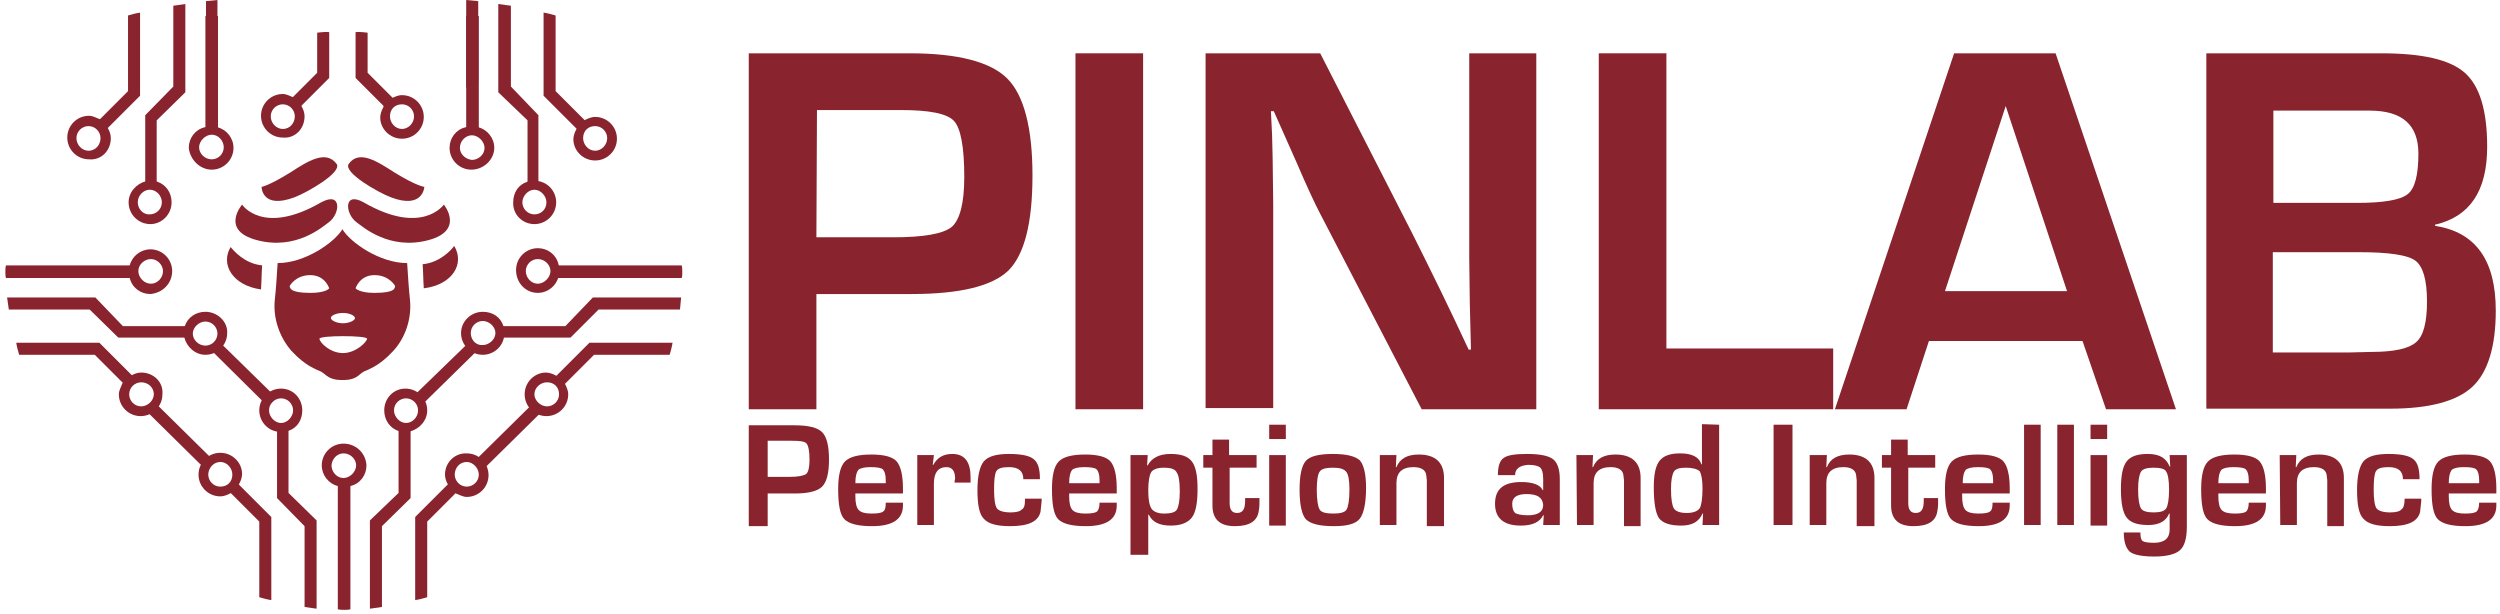 <svg width="277" height="68" viewBox="0 0 277 68" fill="none" xmlns="http://www.w3.org/2000/svg">
<path d="M82.963 45.344V5.906H98.84H100.809C106.143 5.906 109.763 6.859 111.605 8.7C113.447 10.542 114.399 14.162 114.399 19.433C114.399 24.704 113.51 28.197 111.732 29.975C109.954 31.69 106.397 32.579 100.999 32.579H99.284H90.457V45.344H82.963ZM90.457 26.292H98.967C102.333 26.292 104.492 25.911 105.445 25.149C106.334 24.387 106.842 22.545 106.842 19.623C106.842 16.321 106.461 14.225 105.699 13.4C104.937 12.574 102.968 12.193 99.793 12.193H90.521L90.457 26.292Z" fill="#89242E"/>
<path d="M126.656 5.906V45.344H119.162V5.906H126.656Z" fill="#89242E"/>
<path d="M170.221 5.906V45.344H157.52L146.279 23.688C145.708 22.608 144.819 20.703 143.676 18.036L142.406 15.178L141.135 12.32H140.818L140.945 14.924L141.008 17.464L141.072 22.608V45.217H133.578V5.906H146.279L156.504 25.911C157.393 27.689 158.473 29.848 159.679 32.325L161.204 35.5L162.728 38.739H162.982L162.918 36.199L162.855 33.658L162.791 28.578V5.906H170.221Z" fill="#89242E"/>
<path d="M184.637 5.906V38.612H203.118V45.344H177.144V5.906H184.637Z" fill="#89242E"/>
<path d="M230.743 37.786H213.724L211.247 45.344H203.308L216.518 5.906H227.759L241.095 45.344H233.347L230.743 37.786ZM229.029 32.261L222.233 11.749L215.502 32.261H229.029Z" fill="#89242E"/>
<path d="M244.461 45.344V5.906H263.83C268.403 5.906 271.451 6.605 273.102 8.065C274.753 9.526 275.579 12.257 275.579 16.258C275.579 21.148 273.674 24.006 269.8 24.895V25.022C274.309 25.72 276.532 28.832 276.532 34.421C276.532 38.422 275.643 41.279 273.928 42.867C272.213 44.455 269.165 45.28 264.846 45.28H244.461V45.344ZM251.955 22.481H261.099C264.084 22.481 265.926 22.164 266.752 21.529C267.577 20.894 267.958 19.369 267.958 17.02C267.958 13.844 266.18 12.257 262.56 12.257H251.891V22.481H251.955ZM251.955 39.056H260.147L262.751 38.993C265.291 38.993 266.942 38.612 267.704 37.913C268.53 37.215 268.911 35.691 268.911 33.404C268.911 30.991 268.466 29.53 267.641 28.895C266.815 28.26 264.719 27.943 261.417 27.943H251.828V39.056H251.955Z" fill="#89242E"/>
<path d="M82.963 58.236V47.122H87.472H88.044C89.568 47.122 90.584 47.376 91.092 47.884C91.6 48.392 91.854 49.408 91.854 50.932C91.854 52.393 91.6 53.409 91.092 53.917C90.584 54.425 89.568 54.679 88.044 54.679H87.536H85.059V58.299H82.963V58.236ZM85.059 52.837H87.472C88.425 52.837 89.06 52.711 89.314 52.52C89.568 52.329 89.695 51.758 89.695 50.932C89.695 49.98 89.568 49.408 89.377 49.154C89.187 48.9 88.615 48.837 87.726 48.837H85.059V52.837Z" fill="#89242E"/>
<path d="M98.141 55.695H100.047V56.013C100.047 57.537 98.903 58.299 96.617 58.299C95.093 58.299 94.077 58.045 93.569 57.537C93.061 57.029 92.87 55.886 92.87 54.171C92.87 52.647 93.124 51.631 93.632 51.123C94.141 50.615 95.093 50.361 96.554 50.361C97.951 50.361 98.903 50.615 99.348 51.123C99.793 51.631 100.047 52.647 100.047 54.108V54.679H94.775C94.775 54.87 94.775 54.997 94.775 54.997C94.775 55.759 94.903 56.267 95.157 56.521C95.411 56.775 95.855 56.902 96.554 56.902C97.252 56.902 97.697 56.838 97.887 56.648C98.078 56.521 98.141 56.203 98.141 55.695ZM98.141 53.536V53.218C98.141 52.584 98.014 52.202 97.824 52.012C97.633 51.821 97.125 51.758 96.427 51.758C95.728 51.758 95.284 51.885 95.093 52.075C94.903 52.329 94.775 52.774 94.775 53.536H98.141Z" fill="#89242E"/>
<path d="M101.634 50.424H103.476L103.349 51.504H103.412C103.857 50.678 104.556 50.297 105.508 50.297C106.905 50.297 107.54 51.186 107.54 52.901V53.473H105.762C105.762 53.282 105.826 53.092 105.826 53.028C105.826 52.202 105.508 51.758 104.873 51.758C103.921 51.758 103.476 52.393 103.476 53.6V58.172H101.634V50.424Z" fill="#89242E"/>
<path d="M113.574 55.251H115.415V55.505L115.288 56.711C115.034 57.791 113.955 58.299 111.922 58.299C110.462 58.299 109.509 58.045 109.001 57.474C108.493 56.965 108.302 55.886 108.302 54.298C108.302 52.711 108.557 51.694 109.001 51.123C109.509 50.551 110.398 50.297 111.795 50.297C113.129 50.297 114.082 50.488 114.526 50.869C115.034 51.25 115.225 52.012 115.225 53.092H113.383C113.383 52.202 112.875 51.758 111.795 51.758C111.033 51.758 110.589 51.885 110.398 52.202C110.208 52.52 110.144 53.218 110.144 54.298C110.144 55.378 110.271 56.076 110.462 56.33C110.652 56.584 111.16 56.775 111.986 56.775C112.621 56.775 113.065 56.648 113.192 56.457C113.51 56.33 113.574 55.886 113.574 55.251Z" fill="#89242E"/>
<path d="M121.829 55.695H123.735V56.013C123.735 57.537 122.591 58.299 120.305 58.299C118.781 58.299 117.765 58.045 117.257 57.537C116.749 57.029 116.558 55.886 116.558 54.171C116.558 52.647 116.812 51.631 117.32 51.123C117.828 50.615 118.781 50.361 120.242 50.361C121.639 50.361 122.591 50.615 123.036 51.123C123.481 51.631 123.735 52.647 123.735 54.108V54.679H118.464C118.464 54.87 118.464 54.997 118.464 54.997C118.464 55.759 118.591 56.267 118.845 56.521C119.099 56.775 119.543 56.902 120.242 56.902C120.94 56.902 121.385 56.838 121.575 56.648C121.702 56.521 121.829 56.203 121.829 55.695ZM121.829 53.536V53.218C121.829 52.584 121.702 52.202 121.512 52.012C121.321 51.821 120.813 51.758 120.115 51.758C119.416 51.758 118.972 51.885 118.781 52.075C118.591 52.329 118.464 52.774 118.464 53.536H121.829Z" fill="#89242E"/>
<path d="M125.259 50.424H127.164L127.1 51.567H127.164C127.609 50.742 128.434 50.297 129.704 50.297C130.847 50.297 131.609 50.551 132.054 51.123C132.499 51.694 132.689 52.711 132.689 54.171C132.689 55.695 132.499 56.775 132.054 57.346C131.609 57.918 130.847 58.236 129.704 58.236C128.498 58.236 127.672 57.855 127.291 57.029H127.227V61.474H125.259V50.424ZM128.942 51.821C128.244 51.821 127.736 52.012 127.545 52.33C127.354 52.647 127.227 53.346 127.227 54.362C127.227 55.378 127.354 56.013 127.609 56.394C127.863 56.711 128.307 56.902 129.006 56.902C129.704 56.902 130.212 56.775 130.403 56.457C130.593 56.14 130.72 55.441 130.72 54.425C130.72 53.346 130.593 52.647 130.403 52.393C130.212 51.948 129.704 51.821 128.942 51.821Z" fill="#89242E"/>
<path d="M139.23 50.424V51.821H136.245V55.759C136.245 56.457 136.499 56.838 137.071 56.838C137.706 56.838 137.96 56.394 137.96 55.505V55.187H139.548V55.568C139.548 55.949 139.548 56.203 139.484 56.521C139.357 57.727 138.468 58.299 136.817 58.299C135.166 58.299 134.34 57.537 134.34 56.013V51.821H133.324V50.424H134.34V48.71H136.182V50.424H139.23Z" fill="#89242E"/>
<path d="M142.469 47.058V48.646H140.627V47.058H142.469ZM142.469 50.424V58.236H140.627V50.424H142.469Z" fill="#89242E"/>
<path d="M147.677 50.297C149.201 50.297 150.153 50.551 150.661 50.996C151.106 51.504 151.36 52.52 151.36 54.044C151.36 55.759 151.106 56.902 150.661 57.474C150.217 58.045 149.264 58.299 147.804 58.299C146.216 58.299 145.2 58.045 144.692 57.537C144.247 57.029 143.993 55.949 143.993 54.235C143.993 52.584 144.247 51.567 144.692 51.059C145.136 50.551 146.152 50.297 147.677 50.297ZM147.677 51.821C146.915 51.821 146.406 51.948 146.216 52.266C146.025 52.52 145.898 53.219 145.898 54.235C145.898 55.378 146.025 56.14 146.216 56.457C146.406 56.775 146.915 56.902 147.74 56.902C148.502 56.902 149.01 56.775 149.201 56.457C149.391 56.14 149.518 55.378 149.518 54.235C149.518 53.219 149.391 52.584 149.201 52.33C148.947 51.948 148.439 51.821 147.677 51.821Z" fill="#89242E"/>
<path d="M152.884 50.424H154.726L154.662 51.758H154.726C155.107 50.805 155.932 50.361 157.203 50.361C159.044 50.361 159.997 51.25 159.997 52.965V58.299H158.092V53.536V53.218L158.028 52.647C157.965 52.075 157.457 51.758 156.631 51.758C155.361 51.758 154.726 52.33 154.726 53.536V58.172H152.884V50.424Z" fill="#89242E"/>
<path d="M167.872 52.647H165.967C165.967 51.694 166.157 51.059 166.602 50.742C167.046 50.424 167.872 50.297 169.205 50.297C170.603 50.297 171.555 50.488 172.063 50.869C172.571 51.25 172.825 52.012 172.825 53.092V58.172H170.984L171.047 57.093H170.984C170.603 57.855 169.777 58.236 168.507 58.236C166.602 58.236 165.649 57.41 165.649 55.822C165.649 54.171 166.602 53.409 168.57 53.409C169.84 53.409 170.666 53.727 170.92 54.298H170.984V53.028C170.984 52.393 170.857 52.012 170.666 51.821C170.476 51.631 170.031 51.504 169.332 51.504C168.38 51.567 167.872 51.948 167.872 52.647ZM169.142 54.743C168.062 54.743 167.554 55.124 167.554 55.822C167.554 56.33 167.681 56.648 167.872 56.838C168.062 56.965 168.57 57.093 169.269 57.093C170.412 57.093 170.984 56.711 170.984 55.949C170.92 55.124 170.348 54.743 169.142 54.743Z" fill="#89242E"/>
<path d="M174.667 50.424H176.509L176.445 51.758H176.509C176.89 50.805 177.715 50.361 178.985 50.361C180.827 50.361 181.78 51.25 181.78 52.965V58.299H179.938V53.536V53.218L179.874 52.647C179.811 52.075 179.303 51.758 178.477 51.758C177.207 51.758 176.572 52.33 176.572 53.536V58.172H174.73L174.667 50.424Z" fill="#89242E"/>
<path d="M190.48 47.058V58.172H188.638L188.702 56.902H188.638C188.257 57.791 187.495 58.236 186.289 58.236C185.082 58.236 184.256 57.981 183.812 57.41C183.431 56.838 183.24 55.695 183.24 53.981C183.24 52.584 183.431 51.631 183.875 51.059C184.32 50.488 185.082 50.234 186.162 50.234C187.432 50.234 188.257 50.615 188.511 51.44H188.575V46.995L190.48 47.058ZM186.797 51.821C186.098 51.821 185.654 51.948 185.463 52.266C185.273 52.584 185.146 53.218 185.146 54.171C185.146 55.314 185.273 56.013 185.463 56.33C185.654 56.648 186.162 56.838 186.86 56.838C187.622 56.838 188.067 56.648 188.321 56.33C188.511 56.013 188.638 55.251 188.638 54.108C188.638 53.155 188.511 52.52 188.321 52.202C188.003 51.948 187.495 51.821 186.797 51.821Z" fill="#89242E"/>
<path d="M198.609 47.058V58.172H196.513V47.058H198.609Z" fill="#89242E"/>
<path d="M200.578 50.424H202.419L202.356 51.758H202.419C202.8 50.805 203.626 50.361 204.896 50.361C206.738 50.361 207.69 51.25 207.69 52.965V58.299H205.722V53.536V53.218L205.658 52.647C205.595 52.075 205.087 51.758 204.261 51.758C202.991 51.758 202.356 52.33 202.356 53.536V58.172H200.514V50.424H200.578Z" fill="#89242E"/>
<path d="M214.422 50.424V51.821H211.437V55.759C211.437 56.457 211.691 56.838 212.263 56.838C212.898 56.838 213.152 56.394 213.152 55.505V55.187H214.74V55.568C214.74 55.949 214.74 56.203 214.676 56.521C214.549 57.727 213.66 58.299 212.009 58.299C210.358 58.299 209.532 57.537 209.532 56.013V51.821H208.516V50.424H209.532V48.71H211.374V50.424H214.422Z" fill="#89242E"/>
<path d="M220.773 55.695H222.678V56.013C222.678 57.537 221.535 58.299 219.249 58.299C217.724 58.299 216.708 58.045 216.2 57.537C215.692 57.029 215.502 55.886 215.502 54.171C215.502 52.647 215.756 51.631 216.264 51.123C216.772 50.615 217.724 50.361 219.185 50.361C220.582 50.361 221.535 50.615 221.979 51.123C222.424 51.631 222.678 52.647 222.678 54.108V54.679H217.407C217.407 54.87 217.407 54.997 217.407 54.997C217.407 55.759 217.534 56.267 217.788 56.521C218.042 56.775 218.487 56.902 219.185 56.902C219.884 56.902 220.328 56.838 220.519 56.648C220.709 56.521 220.773 56.203 220.773 55.695ZM220.836 53.536V53.218C220.836 52.584 220.709 52.202 220.519 52.012C220.328 51.821 219.82 51.758 219.122 51.758C218.423 51.758 217.979 51.885 217.788 52.075C217.597 52.329 217.47 52.774 217.47 53.536H220.836Z" fill="#89242E"/>
<path d="M226.107 47.058V58.172H224.266V47.058H226.107Z" fill="#89242E"/>
<path d="M229.791 47.058V58.172H227.949V47.058H229.791Z" fill="#89242E"/>
<path d="M233.474 47.058V48.646H231.632V47.058H233.474ZM233.474 50.424V58.236H231.632V50.424H233.474Z" fill="#89242E"/>
<path d="M242.302 50.424V58.363C242.302 59.633 242.048 60.522 241.539 60.966C241.031 61.411 240.079 61.665 238.682 61.665C237.348 61.665 236.459 61.474 236.014 61.157C235.57 60.776 235.316 60.077 235.316 58.998H237.158C237.158 59.506 237.221 59.823 237.412 59.95C237.602 60.077 238.047 60.141 238.682 60.141C239.825 60.141 240.396 59.633 240.396 58.68V56.902H240.333C240.015 57.727 239.253 58.172 238.047 58.172C236.84 58.172 236.078 57.918 235.633 57.346C235.189 56.775 234.998 55.695 234.998 54.171C234.998 52.711 235.189 51.694 235.633 51.123C236.078 50.551 236.84 50.297 237.983 50.297C239.253 50.297 240.015 50.742 240.396 51.694H240.46L240.396 50.424H242.302ZM238.618 51.821C237.92 51.821 237.412 51.948 237.221 52.266C237.031 52.584 236.903 53.219 236.903 54.235C236.903 55.314 237.031 56.013 237.221 56.33C237.412 56.648 237.92 56.775 238.618 56.775C239.317 56.775 239.825 56.648 240.015 56.33C240.206 56.013 240.333 55.314 240.333 54.235C240.333 53.219 240.206 52.52 240.015 52.266C239.888 51.948 239.38 51.821 238.618 51.821Z" fill="#89242E"/>
<path d="M249.16 55.695H251.065V56.013C251.065 57.537 249.922 58.299 247.636 58.299C246.112 58.299 245.096 58.045 244.588 57.537C244.08 57.029 243.889 55.886 243.889 54.171C243.889 52.647 244.143 51.631 244.651 51.123C245.159 50.615 246.112 50.361 247.573 50.361C248.97 50.361 249.922 50.615 250.367 51.123C250.811 51.631 251.065 52.647 251.065 54.108V54.679H245.794C245.794 54.87 245.794 54.997 245.794 54.997C245.794 55.759 245.921 56.267 246.175 56.521C246.429 56.775 246.874 56.902 247.573 56.902C248.271 56.902 248.716 56.838 248.906 56.648C249.033 56.521 249.16 56.203 249.16 55.695ZM249.16 53.536V53.218C249.16 52.584 249.033 52.202 248.843 52.012C248.652 51.821 248.144 51.758 247.446 51.758C246.747 51.758 246.302 51.885 246.112 52.075C245.921 52.329 245.794 52.774 245.794 53.536H249.16Z" fill="#89242E"/>
<path d="M252.59 50.424H254.431L254.368 51.758H254.431C254.812 50.805 255.638 50.361 256.908 50.361C258.75 50.361 259.702 51.25 259.702 52.965V58.299H257.861V53.536V53.218L257.797 52.647C257.734 52.075 257.226 51.758 256.4 51.758C255.13 51.758 254.495 52.33 254.495 53.536V58.172H252.653L252.59 50.424Z" fill="#89242E"/>
<path d="M266.434 55.251H268.276V55.505L268.149 56.711C267.895 57.791 266.815 58.299 264.783 58.299C263.322 58.299 262.37 58.045 261.862 57.474C261.354 56.965 261.163 55.886 261.163 54.298C261.163 52.711 261.417 51.694 261.862 51.123C262.37 50.551 263.259 50.297 264.656 50.297C265.99 50.297 266.942 50.488 267.387 50.869C267.895 51.25 268.085 52.012 268.085 53.092H266.244C266.244 52.202 265.736 51.758 264.656 51.758C263.894 51.758 263.449 51.885 263.259 52.202C263.068 52.52 263.005 53.218 263.005 54.298C263.005 55.378 263.132 56.076 263.322 56.33C263.513 56.584 264.021 56.775 264.846 56.775C265.481 56.775 265.926 56.648 266.053 56.457C266.307 56.33 266.434 55.886 266.434 55.251Z" fill="#89242E"/>
<path d="M274.69 55.695H276.595V56.013C276.595 57.537 275.452 58.299 273.166 58.299C271.642 58.299 270.626 58.045 270.117 57.537C269.609 57.029 269.419 55.886 269.419 54.171C269.419 52.647 269.673 51.631 270.181 51.123C270.689 50.615 271.642 50.361 273.102 50.361C274.499 50.361 275.452 50.615 275.897 51.123C276.341 51.631 276.595 52.647 276.595 54.108V54.679H271.324C271.324 54.87 271.324 54.997 271.324 54.997C271.324 55.759 271.451 56.267 271.705 56.521C271.959 56.775 272.404 56.902 273.102 56.902C273.801 56.902 274.245 56.838 274.436 56.648C274.563 56.521 274.69 56.203 274.69 55.695ZM274.69 53.536V53.218C274.69 52.584 274.563 52.202 274.372 52.012C274.182 51.821 273.674 51.758 272.975 51.758C272.277 51.758 271.832 51.885 271.642 52.075C271.451 52.329 271.324 52.774 271.324 53.536H274.69Z" fill="#89242E"/>
<path d="M28.919 32.071C28.983 31.245 28.983 30.166 29.046 29.404C27.077 29.213 25.871 27.752 25.553 27.371C24.41 29.277 25.744 31.626 28.919 32.071Z" fill="#89242E"/>
<path d="M50.321 27.244C50.067 27.625 48.797 29.086 46.828 29.277C46.892 30.039 46.892 31.118 46.955 31.944C50.13 31.563 51.528 29.213 50.321 27.244Z" fill="#89242E"/>
<path d="M40.287 22.418C46.764 26.165 49.178 22.672 49.178 22.672C49.178 22.672 51.528 25.53 47.463 26.609C43.145 27.752 40.223 25.149 39.525 24.641C38.255 23.752 38.001 21.148 40.287 22.418Z" fill="#89242E"/>
<path d="M43.716 19.116C46.193 20.64 47.019 20.703 47.019 20.703C47.019 20.703 46.892 23.244 43.272 21.846C41.938 21.338 38.001 19.116 38.636 18.163C39.779 16.575 41.748 17.845 43.716 19.116Z" fill="#89242E"/>
<path d="M35.587 22.418C29.11 26.165 26.823 22.672 26.823 22.672C26.823 22.672 24.347 25.53 28.475 26.609C32.793 27.752 35.714 25.149 36.413 24.641C37.683 23.752 37.937 21.148 35.587 22.418Z" fill="#89242E"/>
<path d="M32.158 19.116C29.681 20.64 28.983 20.703 28.983 20.703C28.983 20.703 28.983 23.244 32.666 21.846C34 21.338 37.937 19.116 37.302 18.163C36.095 16.575 34.127 17.845 32.158 19.116Z" fill="#89242E"/>
<path d="M45.431 33.278C45.304 32.198 45.177 30.166 45.113 29.15C42.065 29.15 38.826 26.863 37.937 25.403C37.048 26.863 33.809 29.15 30.761 29.15C30.697 30.229 30.57 32.198 30.443 33.278C30.253 35.246 30.951 37.342 32.285 38.866C32.984 39.628 33.873 40.39 34.825 40.835C34.952 40.898 34.952 40.898 35.079 40.962L35.524 41.152C35.778 41.279 35.968 41.47 36.222 41.66C36.921 42.168 37.874 42.105 37.937 42.105C38.001 42.105 39.017 42.168 39.652 41.66C39.906 41.47 40.096 41.279 40.35 41.152L40.795 40.962C40.922 40.898 40.922 40.898 41.049 40.835C42.002 40.39 42.891 39.628 43.589 38.866C44.923 37.405 45.621 35.31 45.431 33.278ZM38.001 34.675C38.763 34.675 39.334 34.992 39.334 35.246C39.334 35.5 38.699 35.818 38.001 35.818C37.302 35.818 36.667 35.5 36.667 35.246C36.603 34.992 37.239 34.675 38.001 34.675ZM34.381 32.452C32.031 32.452 32.158 31.88 32.094 31.69C32.094 31.69 32.73 30.483 34.381 30.483C36.032 30.483 36.476 31.944 36.476 31.944C36.476 31.944 36.159 32.452 34.381 32.452ZM38.001 39.12C36.54 39.12 35.397 37.913 35.397 37.532C35.397 37.151 40.668 37.151 40.668 37.532C40.668 37.85 39.461 39.12 38.001 39.12ZM41.493 32.452C39.779 32.452 39.398 31.944 39.398 31.944C39.398 31.944 39.842 30.483 41.493 30.483C43.145 30.483 43.78 31.69 43.78 31.69C43.716 31.88 43.907 32.452 41.493 32.452Z" fill="#89242E"/>
<path d="M14.757 30.737V29.404H0.659C0.595 29.658 0.595 29.848 0.595 30.166C0.595 30.356 0.595 30.61 0.659 30.801H14.757V30.737Z" fill="#89242E"/>
<path d="M19.076 30.039C19.076 28.705 17.996 27.625 16.662 27.625C15.583 27.625 14.63 28.387 14.376 29.404C14.313 29.658 14.249 29.848 14.249 30.102C14.249 30.356 14.313 30.547 14.376 30.801C14.63 31.88 15.583 32.579 16.662 32.579C18.059 32.452 19.076 31.372 19.076 30.039ZM18.059 30.039C18.059 30.801 17.424 31.436 16.726 31.436C15.964 31.436 15.329 30.737 15.329 30.039C15.329 29.277 16.027 28.705 16.726 28.705C17.424 28.705 18.059 29.34 18.059 30.039Z" fill="#89242E"/>
<path d="M0.786 32.96H10.566L13.614 36.135H20.536H20.981V37.405H20.409H13.106L9.931 34.294H0.976L0.786 32.96Z" fill="#89242E"/>
<path d="M15.011 42.041L14.122 42.931L13.678 42.486L10.502 39.311H2.119C1.992 38.866 1.865 38.422 1.802 37.977H11.01L14.567 41.533L15.011 42.041Z" fill="#89242E"/>
<path d="M22.759 34.548C21.679 34.548 20.79 35.183 20.473 36.135C20.346 36.389 20.346 36.643 20.346 36.897C20.346 37.024 20.346 37.215 20.409 37.342C20.663 38.422 21.616 39.311 22.759 39.311C24.093 39.311 25.172 38.231 25.172 36.897C25.236 35.627 24.093 34.548 22.759 34.548ZM22.759 38.294C21.997 38.294 21.362 37.66 21.362 36.961C21.362 36.262 22.06 35.627 22.759 35.627C23.521 35.627 24.093 36.262 24.093 36.961C24.093 37.66 23.521 38.294 22.759 38.294Z" fill="#89242E"/>
<path d="M15.646 41.279C15.265 41.279 14.884 41.406 14.567 41.597C14.122 41.724 13.805 42.105 13.55 42.486C13.424 42.867 13.169 43.248 13.169 43.693C13.169 45.026 14.249 46.106 15.583 46.106C16.916 46.106 17.996 45.026 17.996 43.693C18.123 42.295 16.98 41.279 15.646 41.279ZM15.646 45.026C14.884 45.026 14.313 44.391 14.313 43.693C14.313 42.931 14.948 42.359 15.646 42.359C16.345 42.359 17.043 42.867 17.043 43.693C17.043 44.391 16.345 45.026 15.646 45.026Z" fill="#89242E"/>
<path d="M22.823 14.416H24.156V1.778C23.902 1.715 23.712 1.715 23.394 1.715C23.203 1.715 22.95 1.715 22.759 1.778V14.416H22.823Z" fill="#89242E"/>
<path d="M23.458 18.798C24.791 18.798 25.871 17.718 25.871 16.385C25.871 15.305 25.109 14.352 24.093 14.098C23.839 14.035 23.648 13.972 23.394 13.972C23.14 13.972 22.95 14.035 22.695 14.098C21.616 14.352 20.917 15.305 20.917 16.385C21.044 17.655 22.124 18.798 23.458 18.798ZM23.458 17.655C22.695 17.655 22.06 17.02 22.06 16.321C22.06 15.623 22.759 14.924 23.458 14.924C24.22 14.924 24.791 15.623 24.791 16.321C24.791 17.083 24.156 17.655 23.458 17.655Z" fill="#89242E"/>
<path d="M20.536 0.445V10.225L17.361 13.336V20.195V20.64H16.091V20.068V12.765L19.203 9.59V0.635L20.536 0.445Z" fill="#89242E"/>
<path d="M22.823 9.145V0.127L24.093 0V9.717" fill="#89242E"/>
<path d="M11.455 14.607L10.566 13.717L11.01 13.273L14.186 10.098V1.715C14.63 1.588 15.075 1.461 15.519 1.397V10.606L11.963 14.162L11.455 14.607Z" fill="#89242E"/>
<path d="M19.012 22.418C19.012 21.338 18.377 20.449 17.424 20.132C17.17 20.005 16.916 20.005 16.662 20.005C16.535 20.005 16.345 20.005 16.218 20.068C15.138 20.322 14.249 21.275 14.249 22.418C14.249 23.752 15.329 24.831 16.662 24.831C17.933 24.831 19.012 23.752 19.012 22.418ZM15.265 22.418C15.265 21.656 15.9 21.021 16.599 21.021C17.361 21.021 17.933 21.719 17.933 22.418C17.933 23.18 17.297 23.752 16.599 23.752C15.9 23.815 15.265 23.18 15.265 22.418Z" fill="#89242E"/>
<path d="M12.28 15.305C12.28 14.924 12.153 14.543 11.963 14.226C11.836 13.781 11.455 13.463 11.074 13.209C10.693 13.082 10.312 12.828 9.867 12.828C8.533 12.828 7.454 13.908 7.454 15.242C7.454 16.575 8.533 17.655 9.867 17.655C11.201 17.782 12.28 16.702 12.28 15.305ZM8.47 15.305C8.47 14.543 9.105 13.972 9.804 13.972C10.566 13.972 11.137 14.607 11.137 15.305C11.137 16.004 10.629 16.702 9.804 16.702C9.105 16.702 8.47 16.067 8.47 15.305Z" fill="#89242E"/>
<path d="M52.988 14.416H51.654V1.778C51.908 1.715 52.099 1.715 52.417 1.715C52.607 1.715 52.861 1.715 53.052 1.778V14.416H52.988Z" fill="#89242E"/>
<path d="M54.766 16.385C54.766 15.305 54.004 14.352 52.988 14.098C52.734 14.035 52.544 13.972 52.29 13.972C52.035 13.972 51.845 14.035 51.591 14.098C50.511 14.352 49.813 15.305 49.813 16.385C49.813 17.718 50.892 18.798 52.226 18.798C53.623 18.798 54.766 17.655 54.766 16.385ZM50.956 16.385C50.956 15.623 51.591 14.988 52.29 14.988C52.988 14.988 53.687 15.686 53.687 16.385C53.687 17.147 52.988 17.718 52.29 17.718C51.591 17.655 50.956 17.083 50.956 16.385Z" fill="#89242E"/>
<path d="M55.211 0.445V10.225L58.45 13.336V20.195V20.64H59.656V20.068V12.765L56.608 9.59V0.635L55.211 0.445Z" fill="#89242E"/>
<path d="M52.988 9.145V0.127L51.654 0V9.717" fill="#89242E"/>
<path d="M64.292 14.607L65.181 13.717L64.737 13.273L61.562 10.098V1.715C61.117 1.588 60.672 1.461 60.228 1.397V10.606L63.784 14.162L64.292 14.607Z" fill="#89242E"/>
<path d="M59.212 24.831C60.545 24.831 61.625 23.752 61.625 22.418C61.625 21.275 60.8 20.259 59.656 20.068C59.466 20.005 59.339 20.005 59.212 20.005C58.958 20.005 58.704 20.068 58.45 20.132C57.434 20.449 56.862 21.338 56.862 22.418C56.798 23.752 57.878 24.831 59.212 24.831ZM59.212 23.752C58.45 23.752 57.878 23.116 57.878 22.418C57.878 21.719 58.513 21.021 59.212 21.021C59.91 21.021 60.545 21.719 60.545 22.418C60.545 23.18 59.974 23.752 59.212 23.752Z" fill="#89242E"/>
<path d="M65.944 17.782C67.277 17.782 68.357 16.702 68.357 15.369C68.357 14.035 67.277 12.955 65.944 12.955C65.499 12.955 65.118 13.146 64.737 13.336C64.356 13.59 63.975 13.845 63.848 14.352C63.657 14.67 63.53 15.115 63.53 15.432C63.53 16.702 64.61 17.782 65.944 17.782ZM65.944 16.702C65.181 16.702 64.61 16.004 64.61 15.305C64.61 14.543 65.118 13.972 65.944 13.972C66.706 13.972 67.277 14.607 67.277 15.305C67.277 16.067 66.642 16.702 65.944 16.702Z" fill="#89242E"/>
<path d="M35.079 67.444V57.664L31.967 54.616V47.757V47.249H30.697V47.821V55.187L33.746 58.299V67.254L35.079 67.444Z" fill="#89242E"/>
<path d="M38.763 53.473H37.429V67.508C37.683 67.571 37.874 67.571 38.191 67.571C38.382 67.571 38.636 67.571 38.826 67.508V53.473H38.763Z" fill="#89242E"/>
<path d="M25.998 53.282L25.109 54.171L25.553 54.616L28.729 57.791V66.174C29.173 66.301 29.618 66.428 30.062 66.492V57.283L26.506 53.727L25.998 53.282Z" fill="#89242E"/>
<path d="M31.142 43.057C29.808 43.057 28.729 44.137 28.729 45.471C28.729 46.614 29.554 47.63 30.697 47.821C30.888 47.884 31.015 47.884 31.142 47.884C31.396 47.884 31.65 47.821 31.904 47.757C32.92 47.44 33.492 46.55 33.492 45.471C33.492 44.137 32.475 43.057 31.142 43.057ZM31.142 44.137C31.904 44.137 32.475 44.772 32.475 45.471C32.475 46.169 31.84 46.868 31.142 46.868C30.443 46.868 29.808 46.169 29.808 45.471C29.808 44.709 30.443 44.137 31.142 44.137Z" fill="#89242E"/>
<path d="M38.064 49.154C36.73 49.154 35.651 50.234 35.651 51.567C35.651 52.647 36.413 53.6 37.429 53.854C37.683 53.917 37.874 53.981 38.128 53.981C38.382 53.981 38.572 53.917 38.826 53.854C39.906 53.6 40.604 52.647 40.604 51.567C40.541 50.234 39.461 49.154 38.064 49.154ZM38.064 50.234C38.826 50.234 39.461 50.869 39.461 51.567C39.461 52.266 38.763 52.965 38.064 52.965C37.302 52.965 36.73 52.266 36.73 51.567C36.794 50.805 37.365 50.234 38.064 50.234Z" fill="#89242E"/>
<path d="M24.41 50.17C23.076 50.17 21.997 51.25 21.997 52.584C21.997 53.917 23.076 54.997 24.41 54.997C24.855 54.997 25.236 54.806 25.617 54.616C25.998 54.362 26.379 54.108 26.506 53.6C26.696 53.282 26.823 52.837 26.823 52.52C26.823 51.25 25.744 50.17 24.41 50.17ZM24.41 51.186C25.172 51.186 25.744 51.885 25.744 52.584C25.744 53.346 25.236 53.917 24.41 53.917C23.648 53.917 23.076 53.282 23.076 52.584C23.076 51.885 23.648 51.186 24.41 51.186Z" fill="#89242E"/>
<path d="M40.985 67.444V57.664L44.161 54.616V47.757V47.249H45.494V47.821V55.187L42.319 58.299V67.254L40.985 67.444Z" fill="#89242E"/>
<path d="M50.067 53.282L50.956 54.171L50.511 54.616L47.336 57.791V66.174C46.892 66.301 46.447 66.428 46.002 66.492V57.283L49.559 53.727L50.067 53.282Z" fill="#89242E"/>
<path d="M42.573 45.471C42.573 46.55 43.208 47.44 44.161 47.757C44.415 47.884 44.669 47.884 44.923 47.884C45.05 47.884 45.24 47.884 45.367 47.821C46.447 47.566 47.336 46.614 47.336 45.471C47.336 44.137 46.256 43.057 44.923 43.057C43.589 43.057 42.573 44.137 42.573 45.471ZM46.32 45.471C46.32 46.233 45.685 46.868 44.986 46.868C44.288 46.868 43.653 46.169 43.653 45.471C43.653 44.709 44.288 44.137 44.986 44.137C45.685 44.137 46.32 44.709 46.32 45.471Z" fill="#89242E"/>
<path d="M49.305 52.584C49.305 52.965 49.432 53.346 49.622 53.663C49.749 54.108 50.13 54.425 50.511 54.679C50.892 54.806 51.273 55.06 51.718 55.06C53.052 55.06 54.131 53.981 54.131 52.647C54.131 51.313 53.052 50.234 51.718 50.234C50.384 50.17 49.305 51.25 49.305 52.584ZM53.052 52.584C53.052 53.346 52.417 53.917 51.718 53.917C50.956 53.917 50.384 53.282 50.384 52.584C50.384 51.885 50.892 51.186 51.718 51.186C52.417 51.186 53.052 51.885 53.052 52.584Z" fill="#89242E"/>
<path d="M23.722 51.073L17.03 44.473L16.093 45.422L22.785 52.022L23.722 51.073Z" fill="#89242E"/>
<path d="M23.013 38.422L29.681 45.026L30.634 44.074L24.474 38.041L23.013 38.422Z" fill="#89242E"/>
<path d="M61.498 30.737V29.404H75.533C75.597 29.658 75.597 29.848 75.597 30.166C75.597 30.356 75.597 30.61 75.533 30.801H61.498V30.737Z" fill="#89242E"/>
<path d="M59.593 32.452C60.672 32.452 61.625 31.69 61.879 30.674C61.943 30.42 62.006 30.229 62.006 29.975C62.006 29.721 61.943 29.531 61.879 29.277C61.625 28.197 60.672 27.498 59.593 27.498C58.259 27.498 57.18 28.578 57.18 29.912C57.18 31.372 58.259 32.452 59.593 32.452ZM59.593 28.705C60.355 28.705 60.99 29.34 60.99 30.039C60.99 30.737 60.291 31.436 59.593 31.436C58.831 31.436 58.259 30.737 58.259 30.039C58.259 29.34 58.831 28.705 59.593 28.705Z" fill="#89242E"/>
<path d="M75.469 32.96H65.689L62.641 36.135H55.719H55.274V37.405H55.846H63.213L66.325 34.294H75.343L75.469 32.96Z" fill="#89242E"/>
<path d="M61.307 42.041L62.197 42.931L62.641 42.486L65.817 39.311H74.199C74.326 38.866 74.453 38.422 74.517 37.977H65.308L61.752 41.533L61.307 42.041Z" fill="#89242E"/>
<path d="M51.083 36.897C51.083 38.231 52.163 39.311 53.496 39.311C54.639 39.311 55.655 38.485 55.846 37.342C55.91 37.151 55.91 37.024 55.91 36.897C55.91 36.643 55.846 36.389 55.782 36.135C55.465 35.119 54.576 34.548 53.496 34.548C52.163 34.548 51.083 35.627 51.083 36.897ZM52.163 36.897C52.163 36.135 52.798 35.564 53.496 35.564C54.195 35.564 54.893 36.199 54.893 36.897C54.893 37.596 54.195 38.231 53.496 38.231C52.734 38.294 52.163 37.66 52.163 36.897Z" fill="#89242E"/>
<path d="M58.132 43.693C58.132 45.026 59.212 46.106 60.545 46.106C61.879 46.106 62.959 45.026 62.959 43.693C62.959 43.248 62.768 42.867 62.578 42.486C62.324 42.105 62.07 41.724 61.562 41.597C61.244 41.406 60.8 41.279 60.482 41.279C59.275 41.279 58.132 42.295 58.132 43.693ZM59.212 43.693C59.212 42.931 59.91 42.359 60.609 42.359C61.371 42.359 61.943 42.867 61.943 43.693C61.943 44.455 61.307 45.026 60.609 45.026C59.91 45.026 59.212 44.391 59.212 43.693Z" fill="#89242E"/>
<path d="M53.503 52.05L60.195 45.45L59.259 44.5L52.567 51.1L53.503 52.05Z" fill="#89242E"/>
<path d="M53.306 38.422L46.574 45.026L45.621 44.074L51.845 38.041L53.306 38.422Z" fill="#89242E"/>
<path d="M31.967 11.241L35.143 8.065V3.62C35.27 3.62 36.032 3.493 36.476 3.556V8.637L32.92 12.193" fill="#89242E"/>
<path d="M33.746 12.892C33.746 12.511 33.619 12.13 33.428 11.812C33.301 11.368 32.92 11.05 32.539 10.796C32.158 10.669 31.777 10.415 31.332 10.415C29.999 10.415 28.919 11.495 28.919 12.828C28.919 14.162 29.999 15.242 31.332 15.242C32.666 15.369 33.746 14.289 33.746 12.892ZM29.999 12.892C29.999 12.13 30.634 11.558 31.332 11.558C32.094 11.558 32.666 12.193 32.666 12.892C32.666 13.59 32.158 14.289 31.332 14.289C30.634 14.289 29.999 13.654 29.999 12.892Z" fill="#89242E"/>
<path d="M43.907 11.241L40.731 8.065V3.62C40.604 3.62 39.842 3.493 39.398 3.556V8.637L42.954 12.193" fill="#89242E"/>
<path d="M44.542 15.369C45.875 15.369 46.955 14.289 46.955 12.955C46.955 11.622 45.875 10.542 44.542 10.542C44.097 10.542 43.716 10.733 43.335 10.923C42.954 11.177 42.573 11.431 42.446 11.939C42.255 12.257 42.129 12.701 42.129 13.019C42.129 14.289 43.208 15.369 44.542 15.369ZM44.542 14.289C43.78 14.289 43.208 13.59 43.208 12.892C43.208 12.13 43.716 11.558 44.542 11.558C45.304 11.558 45.875 12.193 45.875 12.892C45.875 13.654 45.24 14.289 44.542 14.289Z" fill="#89242E"/>
</svg>
